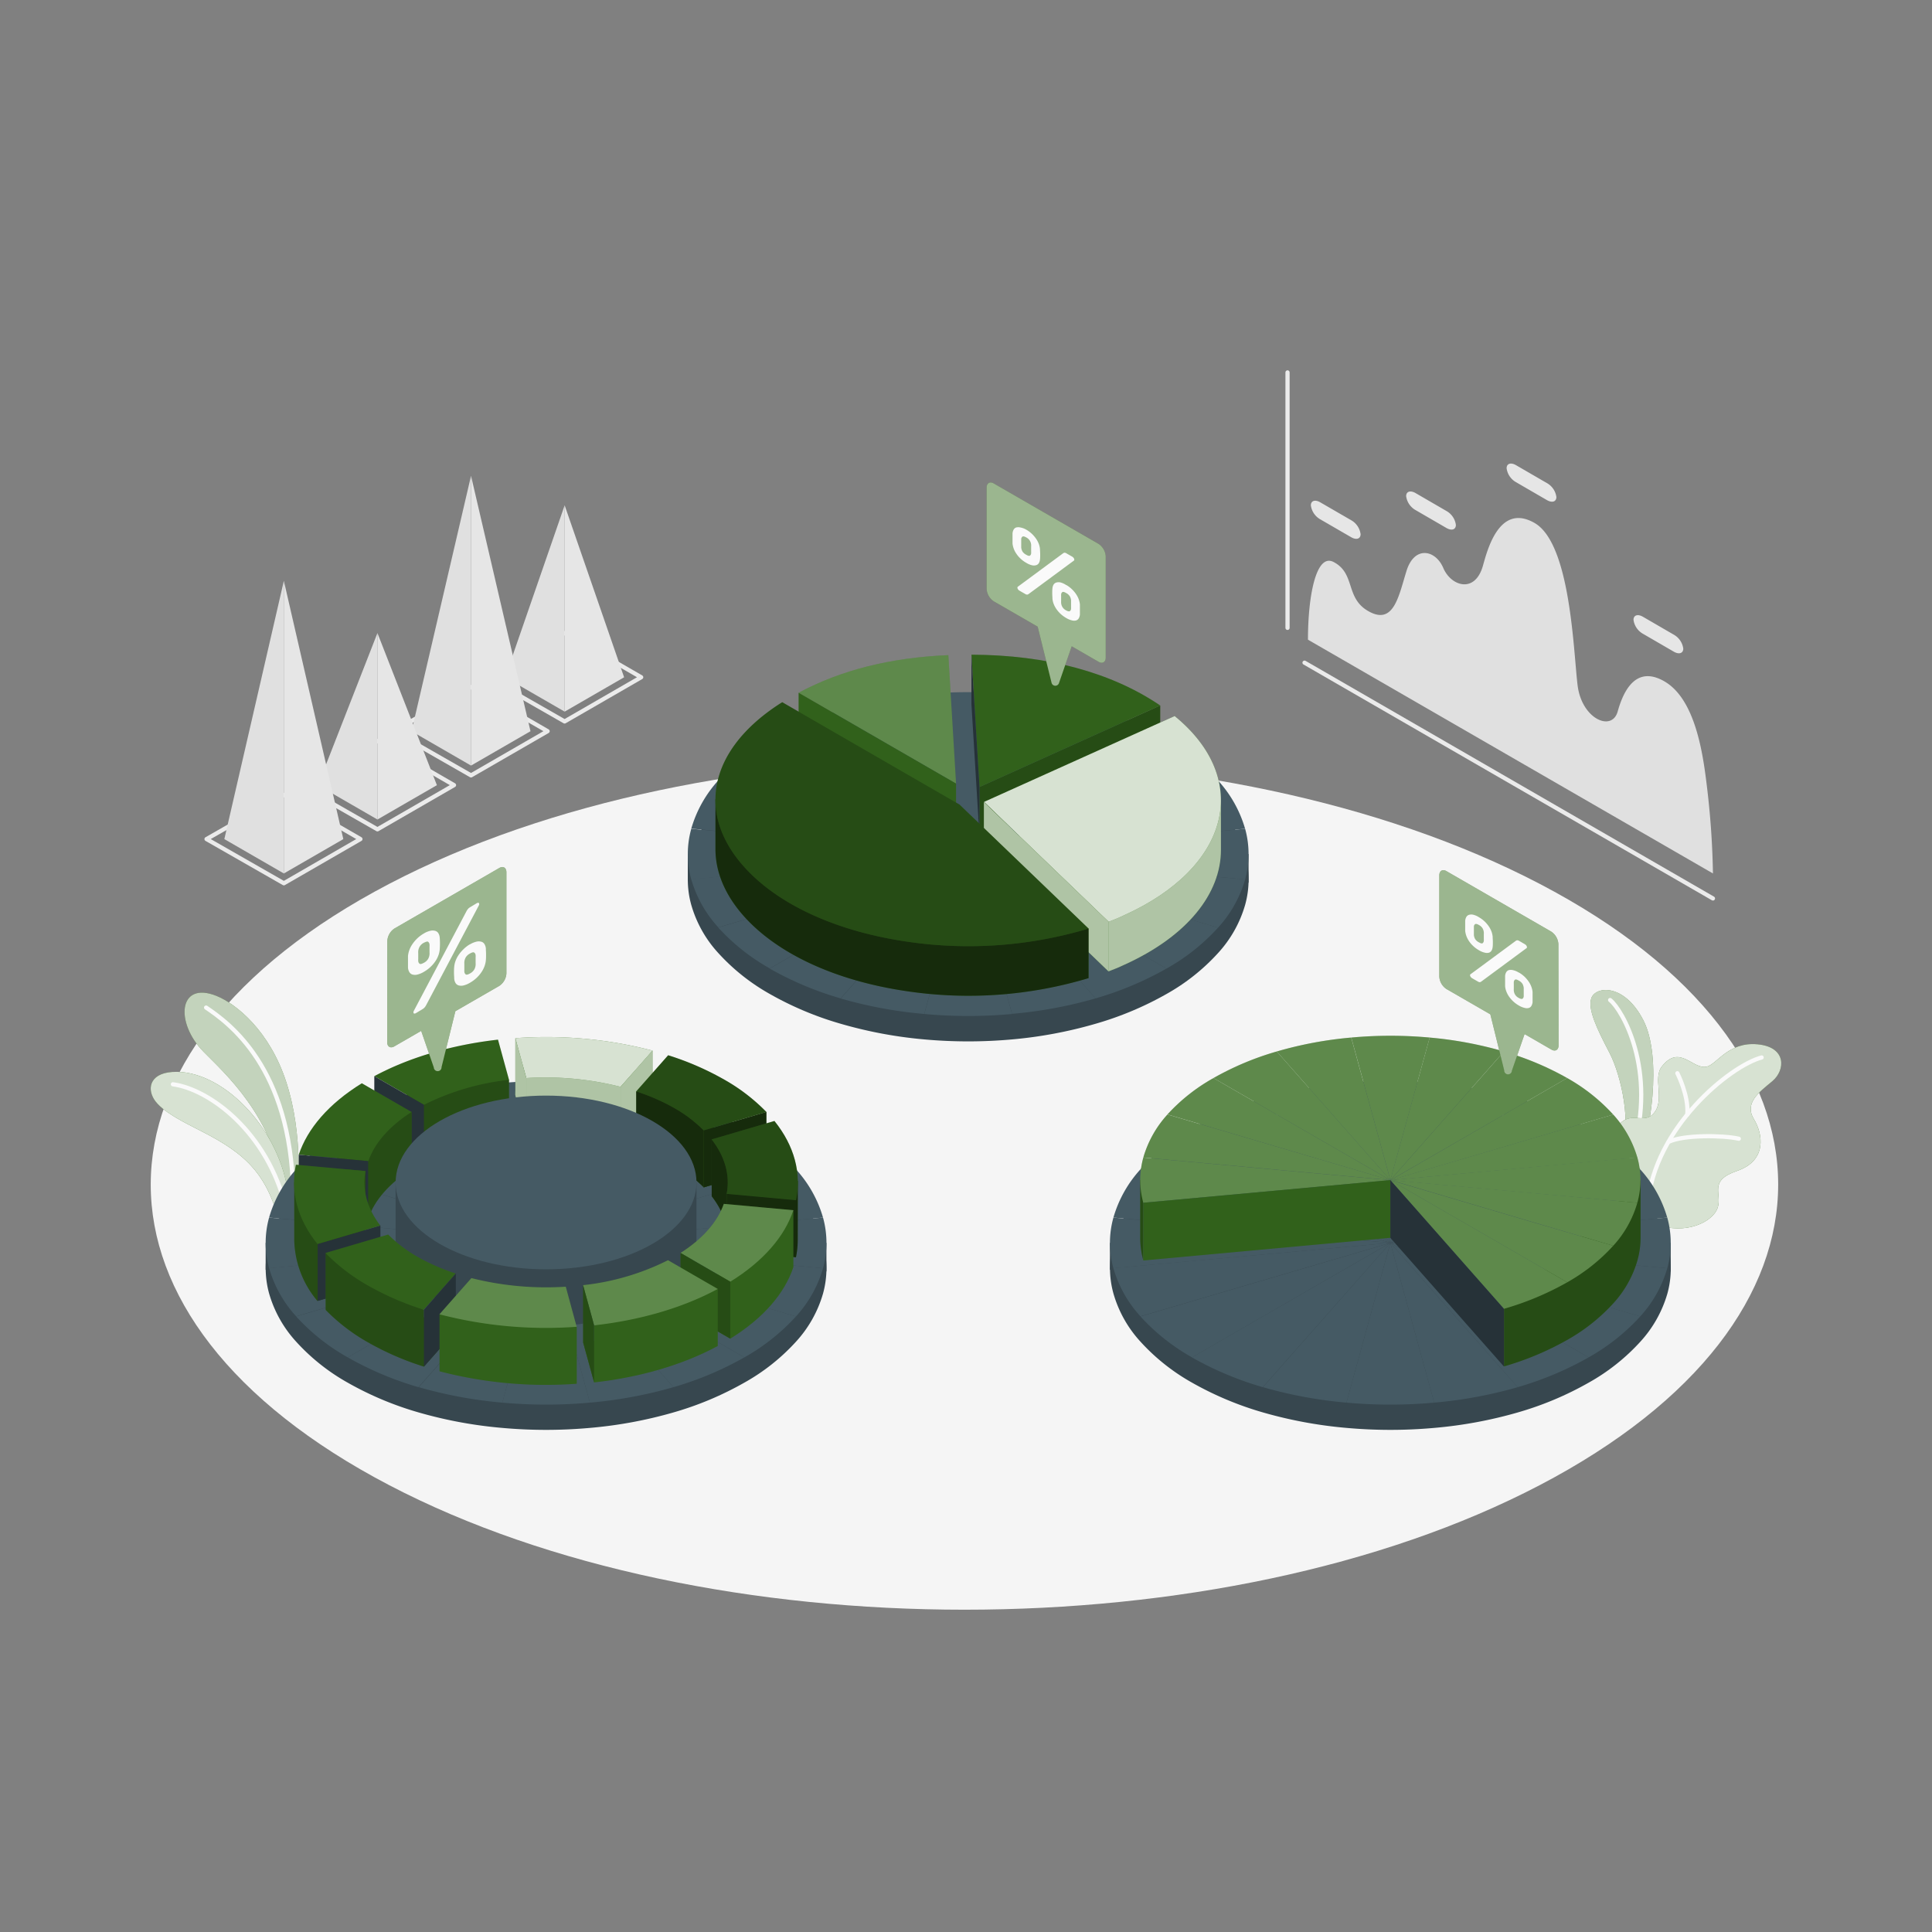<svg xmlns="http://www.w3.org/2000/svg" viewBox="0 0 500 500"><rect x="0" y="0" width="500" height="500" fill="#808080" stroke="none"/><g id="freepik--Floor--inject-170"><path d="M100.69,384.34c82.24,43,215.58,43,297.82,0s82.24-112.62,0-155.58-215.58-43-297.82,0S18.45,341.37,100.69,384.34Z" style="fill:#f5f5f5"></path></g><g id="freepik--grey-charts--inject-170"><polygon points="146.12 186.71 165.94 175.27 146.12 163.83 126.12 175.27 146.12 186.71" style="fill:none;stroke:#ebebeb;stroke-linecap:round;stroke-linejoin:round;stroke-width:1.084px"></polygon><polygon points="130.73 175.28 146.13 130.77 146.13 184.17 130.73 175.28" style="fill:#e0e0e0"></polygon><polygon points="146.13 184.17 161.52 175.28 146.13 130.77 146.13 184.17" style="fill:#e6e6e6"></polygon><polygon points="121.9 200.67 141.72 189.23 121.9 177.79 101.9 189.23 121.9 200.67" style="fill:none;stroke:#ebebeb;stroke-linecap:round;stroke-linejoin:round;stroke-width:1.084px"></polygon><polygon points="106.51 189.24 121.9 123.14 121.9 198.13 106.51 189.24" style="fill:#e0e0e0"></polygon><polygon points="121.9 198.13 137.29 189.24 121.9 123.14 121.9 198.13" style="fill:#e6e6e6"></polygon><polygon points="97.68 214.63 117.5 203.19 97.68 191.75 77.67 203.19 97.68 214.63" style="fill:none;stroke:#ebebeb;stroke-linecap:round;stroke-linejoin:round;stroke-width:1.084px"></polygon><polygon points="82.29 203.2 97.68 163.83 97.68 212.09 82.29 203.2" style="fill:#e0e0e0"></polygon><polygon points="97.68 212.09 113.07 203.2 97.68 163.83 97.68 212.09" style="fill:#e6e6e6"></polygon><polygon points="73.46 228.59 93.28 217.15 73.46 205.71 53.45 217.15 73.46 228.59" style="fill:none;stroke:#ebebeb;stroke-linecap:round;stroke-linejoin:round;stroke-width:1.084px"></polygon><polygon points="58.06 217.16 73.46 150.32 73.46 226.05 58.06 217.16" style="fill:#e0e0e0"></polygon><polygon points="73.46 226.05 88.85 217.16 73.46 150.32 73.46 226.05" style="fill:#e6e6e6"></polygon><line x1="337.61" y1="171.5" x2="443.31" y2="232.52" style="fill:none;stroke:#ebebeb;stroke-linecap:round;stroke-miterlimit:10;stroke-width:1.084px"></line><path d="M443.31,226.05a214.9,214.9,0,0,0-1.61-22.91c-1-8.26-3-22.2-10.95-26.8s-10.95,3.72-12.1,7.81c-1.5,5.31-9.29,1.95-10.37-6.8s-1.79-36.63-11.13-42-12.35,7.58-13.41,11.2c-2.09,7.11-8.22,5.15-10.22.44s-7.46-5.86-9.52.77-3.33,14.24-10,10.33c-5.86-3.43-3.17-9.68-8.88-12.65-4.52-2.34-6.62,8.82-6.62,20.11Z" style="fill:#e0e0e0"></path><path d="M435.63,167.86c0,1.22-1.1,1.57-2.44.8l-8-4.64a4.9,4.9,0,0,1-2.44-3.61c0-1.21,1.1-1.57,2.44-.79l8,4.64A4.88,4.88,0,0,1,435.63,167.86Z" style="fill:#e6e6e6"></path><path d="M402.79,128.63c0,1.22-1.09,1.57-2.44.8l-8-4.64a4.87,4.87,0,0,1-2.44-3.61c0-1.21,1.09-1.57,2.44-.79l8,4.64A4.86,4.86,0,0,1,402.79,128.63Z" style="fill:#e6e6e6"></path><path d="M376.78,135.85c0,1.22-1.09,1.57-2.43.8l-8-4.64a4.87,4.87,0,0,1-2.44-3.61c0-1.21,1.09-1.57,2.44-.79l8,4.64A4.87,4.87,0,0,1,376.78,135.85Z" style="fill:#e6e6e6"></path><path d="M352.12,138.24c0,1.22-1.09,1.57-2.44.79l-8-4.63a4.89,4.89,0,0,1-2.43-3.61c0-1.21,1.09-1.57,2.43-.79l8,4.63A4.89,4.89,0,0,1,352.12,138.24Z" style="fill:#e6e6e6"></path><line x1="333.21" y1="162.49" x2="333.21" y2="96.38" style="fill:none;stroke:#ebebeb;stroke-linecap:round;stroke-miterlimit:10;stroke-width:1.084px"></line></g><g id="freepik--Plants--inject-170"><path d="M77,308.72s1.64-14.68-2.91-28.66C69.81,266.84,61.21,259.83,56,257.73c-9.85-3.93-10.73,6.92-3.35,14.43,5.41,5.52,18.43,16.9,20.67,36.2Z" style="fill:#366C1E"></path><path d="M77,308.72s1.64-14.68-2.91-28.66C69.81,266.84,61.21,259.83,56,257.73c-9.85-3.93-10.73,6.92-3.35,14.43,5.41,5.52,18.43,16.9,20.67,36.2Z" style="fill:#fff;opacity:0.7"></path><path d="M53.34,260.76c5.95,4,21.94,15.55,22.52,47.85" style="fill:none;stroke:#fafafa;stroke-linecap:round;stroke-miterlimit:10;stroke-width:1.084px"></path><path d="M72.81,318.75c-3.06-14.8-9.31-20.17-20.48-25.89-4.78-2.44-10.38-5.16-12.4-8.27s-1-7.29,5.88-7.2c12.57.17,26.89,15.32,28.8,31.92Z" style="fill:#366C1E"></path><path d="M72.81,318.75c-3.06-14.8-9.31-20.17-20.48-25.89-4.78-2.44-10.38-5.16-12.4-8.27s-1-7.29,5.88-7.2c12.57.17,26.89,15.32,28.8,31.92Z" style="fill:#fff;opacity:0.8"></path><path d="M44.75,280.61c9.49,1.29,24.48,12.35,29.24,32" style="fill:none;stroke:#fafafa;stroke-linecap:round;stroke-miterlimit:10;stroke-width:1.084px"></path><path d="M423.4,301.79c3.85-7.4,6.84-28.16,1.89-37.76s-12.31-8.83-13.45-5.72c-1,2.87,1.47,8,4.67,14.11s5.9,19.2,2.87,25.3Z" style="fill:#366C1E"></path><path d="M423.4,301.79c3.85-7.4,6.84-28.16,1.89-37.76s-12.31-8.83-13.45-5.72c-1,2.87,1.47,8,4.67,14.11s5.9,19.2,2.87,25.3Z" style="fill:#fff;opacity:0.7"></path><path d="M416.7,258.81c3.15,2.53,12.17,18,5.86,39.23" style="fill:none;stroke:#fafafa;stroke-linecap:round;stroke-miterlimit:10;stroke-width:1.084px"></path><path d="M422.18,309.63c-2.32-4.64-7.4-12.32-3.94-17.59s7.08-.61,9.86-4.05-.4-9,2-12c4.64-5.9,8,.95,11.64.05,2.63-.65,5.56-6.48,13.13-5.77s7.19,6.71,3.82,9.53-7.37,5.63-4.77,9.86c2.3,3.75,3.49,10.68-4.38,13.37-7.52,2.57-3.8,5.83-5,9.51s-8.3,7.17-15.85,4.33Z" style="fill:#366C1E"></path><path d="M422.18,309.63c-2.32-4.64-7.4-12.32-3.94-17.59s7.08-.61,9.86-4.05-.4-9,2-12c4.64-5.9,8,.95,11.64.05,2.63-.65,5.56-6.48,13.13-5.77s7.19,6.71,3.82,9.53-7.37,5.63-4.77,9.86c2.3,3.75,3.49,10.68-4.38,13.37-7.52,2.57-3.8,5.83-5,9.51s-8.3,7.17-15.85,4.33Z" style="fill:#fff;opacity:0.8"></path><path d="M455.91,273.67c-8.2,2.2-27.84,18.16-29.5,38.19" style="fill:none;stroke:#fafafa;stroke-linecap:round;stroke-miterlimit:10;stroke-width:1.084px"></path><path d="M450,294.7c-4.05-.92-14.34-1.05-18.19.82" style="fill:none;stroke:#fafafa;stroke-linecap:round;stroke-miterlimit:10;stroke-width:1.084px"></path><path d="M434.1,277.75s3,5.81,2.57,10.7" style="fill:none;stroke:#fafafa;stroke-linecap:round;stroke-miterlimit:10;stroke-width:1.084px"></path></g><g id="freepik--Charts--inject-170"><path d="M322.24,221a31.32,31.32,0,0,0-7-12.47A53,53,0,0,0,301.88,198a84.7,84.7,0,0,0-18.36-7.71,112.39,112.39,0,0,0-21.6-4,124.83,124.83,0,0,0-22.71,0,112.28,112.28,0,0,0-21.59,4A84.58,84.58,0,0,0,199.25,198a53.14,53.14,0,0,0-13.35,10.6,31.42,31.42,0,0,0-7,12.47,24.46,24.46,0,0,0,0,13.12,31.06,31.06,0,0,0,7,12.46,53.18,53.18,0,0,0,13.36,10.61,84.31,84.31,0,0,0,18.35,7.7A113.12,113.12,0,0,0,239.21,269a126.66,126.66,0,0,0,22.71,0,113.12,113.12,0,0,0,21.61-4.05,84.31,84.31,0,0,0,18.35-7.7h0a53,53,0,0,0,13.36-10.61,31.21,31.21,0,0,0,7-12.46A24.65,24.65,0,0,0,322.24,221Z" style="fill:#37474f"></path><polygon points="178 221.02 323.13 221.02 323.13 228.42 178 228.01 178 221.02" style="fill:#37474f"></polygon><path d="M239.21,179.66,250.55,221,217.62,183.7A112.28,112.28,0,0,1,239.21,179.66Z" style="fill:#455a64"></path><path d="M261.92,179.66,250.58,221h0l-11.34-41.36A124.83,124.83,0,0,1,261.92,179.66Z" style="fill:#455a64"></path><path d="M283.52,183.7,250.58,221l11.34-41.36A112.39,112.39,0,0,1,283.52,183.7Z" style="fill:#455a64"></path><path d="M315.23,202a31.43,31.43,0,0,1,7,12.48L250.59,221h0Z" style="fill:#455a64"></path><path d="M322.24,214.49a24.62,24.62,0,0,1,0,13.11L250.59,221Z" style="fill:#455a64"></path><path d="M322.24,227.6a31.31,31.31,0,0,1-7,12.47l-64.65-19Z" style="fill:#455a64"></path><path d="M315.24,240.07a53,53,0,0,1-13.36,10.6L250.57,221h0Z" style="fill:#455a64"></path><path d="M250.58,221.05l32.95,37.33a112.35,112.35,0,0,1-21.61,4l-11.35-41.36Z" style="fill:#455a64"></path><path d="M250.57,221.06l11.35,41.36a124.83,124.83,0,0,1-22.71,0Z" style="fill:#455a64"></path><path d="M250.55,221.05h0l-11.36,41.36a112.35,112.35,0,0,1-21.61-4Z" style="fill:#455a64"></path><path d="M250.55,221.05l-33,37.33a84.83,84.83,0,0,1-18.35-7.71Z" style="fill:#455a64"></path><path d="M250.54,221l-64.65,19a31.16,31.16,0,0,1-7-12.47Z" style="fill:#455a64"></path><path d="M250.54,221,178.9,227.6a24.42,24.42,0,0,1,0-13.11Z" style="fill:#455a64"></path><path d="M250.54,221h0l-71.64-6.55a31.52,31.52,0,0,1,7-12.48Z" style="fill:#455a64"></path><path d="M199.25,191.42,250.54,221,185.9,202A53.12,53.12,0,0,1,199.25,191.42Z" style="fill:#455a64"></path><path d="M301.88,191.42,250.58,221h0l32.94-37.32A84.23,84.23,0,0,1,301.88,191.42Z" style="fill:#455a64"></path><path d="M301.88,191.42A52.94,52.94,0,0,1,315.23,202l-64.64,19Z" style="fill:#455a64"></path><path d="M250.55,221h0l-51.32,29.63a53.16,53.16,0,0,1-13.36-10.6l64.65-19Z" style="fill:#455a64"></path><path d="M217.62,183.7,250.55,221h0l-51.3-29.62A84.11,84.11,0,0,1,217.62,183.7Z" style="fill:#455a64"></path><path d="M250.58,221.05l51.3,29.62a84.83,84.83,0,0,1-18.35,7.71Z" style="fill:#455a64"></path><path d="M206.68,179.28l40.75,23.52-2-33.25C230.44,170.19,217.71,173.39,206.68,179.28Z" style="fill:#366C1E"></path><path d="M206.68,179.28l40.75,23.52-2-33.25C230.44,170.19,217.71,173.39,206.68,179.28Z" style="fill:#fff;opacity:0.2"></path><polygon points="247.43 202.8 247.43 215.64 206.68 192.11 206.68 179.28 247.43 202.8" style="fill:#366C1E"></polygon><polygon points="247.43 202.8 247.43 215.64 206.68 192.11 206.68 179.28 247.43 202.8" style="opacity:0.1"></polygon><polygon points="300.26 182.58 253.49 203.68 253.49 216.51 300.26 195.41 300.26 182.58" style="fill:#366C1E"></polygon><polygon points="300.26 182.58 253.49 203.68 253.49 216.51 300.26 195.41 300.26 182.58" style="opacity:0.3"></polygon><path d="M300.26,182.58c-12.59-8.57-29.38-13.09-48.84-13.15l1.25,20.79.82,13.46Z" style="fill:#366C1E"></path><path d="M300.26,182.58c-12.59-8.57-29.38-13.09-48.84-13.15l1.25,20.79.82,13.46Z" style="opacity:0.1"></path><polygon points="251.41 169.43 251.41 182.26 253.49 216.51 253.49 203.68 251.41 169.43" style="fill:#263238"></polygon><path d="M263,228.39l23.91,23c1.34-.51,2.58-1,4-1.68,16.47-7.42,25.08-18.54,25.07-29.76v-12.7c-1.81-4.83-6.79-4.82-12-9.07l-48.83,22-.49.22Z" style="fill:#366C1E"></path><path d="M263,228.39l23.91,23c1.34-.51,2.58-1,4-1.68,16.47-7.42,25.08-18.54,25.07-29.76v-12.7c-1.81-4.83-6.79-4.82-12-9.07l-48.83,22-.49.22Z" style="fill:#fff;opacity:0.6"></path><path d="M263,215.56l23.91,23c1.34-.51,2.58-1,4-1.69C318.48,224.42,324,201.62,304,185.31l-48.83,22-.49.22Z" style="fill:#366C1E"></path><path d="M263,215.56l23.91,23c1.34-.51,2.58-1,4-1.69C318.48,224.42,324,201.62,304,185.31l-48.83,22-.49.22Z" style="fill:#fff;opacity:0.8"></path><polygon points="286.87 251.37 286.87 238.53 254.63 207.56 254.63 220.39 286.87 251.37" style="fill:#366C1E"></polygon><polygon points="286.87 251.37 286.87 238.53 254.63 207.56 254.63 220.39 286.87 251.37" style="fill:#fff;opacity:0.6"></polygon><path d="M202.44,194.56c-6.87,4.33-14.5,7.06-17.28,12.32v12.84c0,6.69,3.11,13.47,9.56,19.67,9,8.63,23.25,14.73,40.18,17.16a107.91,107.91,0,0,0,46.82-3.41V240.31l-21.05-7.4L248.31,221Z" style="fill:#366C1E"></path><path d="M202.44,194.56c-6.87,4.33-14.5,7.06-17.28,12.32v12.84c0,6.69,3.11,13.47,9.56,19.67,9,8.63,23.25,14.73,40.18,17.16a107.91,107.91,0,0,0,46.82-3.41V240.31l-21.05-7.4L248.31,221Z" style="opacity:0.6"></path><path d="M202.44,181.73c-19.74,12.42-22.92,30.22-7.72,44.82,9,8.64,23.25,14.73,40.18,17.17a108.07,108.07,0,0,0,46.82-3.41l-21.05-20.23-12.36-11.87Z" style="fill:#366C1E"></path><path d="M202.44,181.73c-19.74,12.42-22.92,30.22-7.72,44.82,9,8.64,23.25,14.73,40.18,17.17a108.07,108.07,0,0,0,46.82-3.41l-21.05-20.23-12.36-11.87Z" style="opacity:0.3"></path><path d="M431.49,321.65a31.32,31.32,0,0,0-7-12.47,53,53,0,0,0-13.35-10.6,84.7,84.7,0,0,0-18.36-7.71,112.39,112.39,0,0,0-21.6-4,124.83,124.83,0,0,0-22.71,0,112.43,112.43,0,0,0-21.59,4,84.7,84.7,0,0,0-18.36,7.71,53,53,0,0,0-13.36,10.6,31.42,31.42,0,0,0-7,12.47,24.46,24.46,0,0,0,0,13.12,31.06,31.06,0,0,0,7,12.46,53.18,53.18,0,0,0,13.36,10.61,84.73,84.73,0,0,0,18.35,7.7,113.27,113.27,0,0,0,21.61,4,126.66,126.66,0,0,0,22.71,0,113.12,113.12,0,0,0,21.61-4,83.85,83.85,0,0,0,18.35-7.71h0a53,53,0,0,0,13.37-10.6,31.3,31.3,0,0,0,7-12.46A24.55,24.55,0,0,0,431.49,321.65Z" style="fill:#37474f"></path><polygon points="287.25 321.64 432.38 321.64 432.38 329.04 287.25 328.63 287.25 321.64" style="fill:#37474f"></polygon><path d="M348.46,280.28l11.35,41.36-32.94-37.32A112.43,112.43,0,0,1,348.46,280.28Z" style="fill:#455a64"></path><path d="M371.17,280.28l-11.34,41.36h0l-11.35-41.36A124.83,124.83,0,0,1,371.17,280.28Z" style="fill:#455a64"></path><path d="M392.77,284.32l-32.94,37.32,11.34-41.36A112.39,112.39,0,0,1,392.77,284.32Z" style="fill:#455a64"></path><path d="M424.48,302.63a31.36,31.36,0,0,1,7,12.48l-71.64,6.55h0Z" style="fill:#455a64"></path><path d="M431.49,315.11a24.52,24.52,0,0,1,0,13.11l-71.64-6.56Z" style="fill:#455a64"></path><path d="M431.49,328.22a31.4,31.4,0,0,1-7,12.47l-64.65-19Z" style="fill:#455a64"></path><path d="M424.5,340.69a53.44,53.44,0,0,1-13.37,10.6l-51.31-29.63h0Z" style="fill:#455a64"></path><path d="M359.83,321.67,392.78,359a113.11,113.11,0,0,1-21.61,4l-11.35-41.36Z" style="fill:#455a64"></path><path d="M359.82,321.68,371.17,363a125.74,125.74,0,0,1-22.71,0Z" style="fill:#455a64"></path><path d="M359.81,321.67h0L348.46,363a113.26,113.26,0,0,1-21.61-4Z" style="fill:#455a64"></path><path d="M359.81,321.67l-33,37.33a85.25,85.25,0,0,1-18.35-7.71Z" style="fill:#455a64"></path><path d="M359.79,321.66l-64.65,19a31.16,31.16,0,0,1-7-12.47Z" style="fill:#455a64"></path><path d="M359.79,321.66l-71.64,6.56a24.42,24.42,0,0,1,0-13.11Z" style="fill:#455a64"></path><path d="M359.79,321.65h0l-71.64-6.55a31.45,31.45,0,0,1,7-12.48Z" style="fill:#455a64"></path><path d="M308.51,292l51.28,29.61-64.64-19A53,53,0,0,1,308.51,292Z" style="fill:#455a64"></path><path d="M411.13,292l-51.3,29.61h0l32.94-37.32A84.23,84.23,0,0,1,411.13,292Z" style="fill:#455a64"></path><path d="M411.13,292a52.94,52.94,0,0,1,13.35,10.59l-64.63,19Z" style="fill:#455a64"></path><path d="M359.81,321.65h0L308.5,351.29a53.38,53.38,0,0,1-13.36-10.6l64.65-19Z" style="fill:#455a64"></path><path d="M326.87,284.32l32.94,37.32h0L308.51,292A84.23,84.23,0,0,1,326.87,284.32Z" style="fill:#455a64"></path><path d="M359.83,321.67l51.3,29.62A84.83,84.83,0,0,1,392.78,359Z" style="fill:#455a64"></path><path d="M295.89,305.41v20.78a22,22,0,0,1-.8-5.83V305.41Z" style="fill:#366C1E"></path><path d="M295.89,305.41v20.78a22,22,0,0,1-.8-5.83V305.41Z" style="opacity:0.3"></path><path d="M359.79,305.43l-63.9,5.84a21.88,21.88,0,0,1,0-11.69Z" style="fill:#366C1E"></path><path d="M359.79,305.41h0l-63.9-5.85a28.07,28.07,0,0,1,6.25-11.13Z" style="fill:#366C1E"></path><path d="M314.05,279l45.74,26.41-57.65-17A47.41,47.41,0,0,1,314.05,279Z" style="fill:#366C1E"></path><path d="M330.43,272.12l29.38,33.28h0L314.05,279A75.23,75.23,0,0,1,330.43,272.12Z" style="fill:#366C1E"></path><path d="M349.69,268.52l10.12,36.88-29.38-33.28A99.82,99.82,0,0,1,349.69,268.52Z" style="fill:#366C1E"></path><path d="M370,268.52,359.83,305.4h0l-10.12-36.88A110.57,110.57,0,0,1,370,268.52Z" style="fill:#366C1E"></path><path d="M389.21,272.12,359.83,305.4,370,268.52A99.82,99.82,0,0,1,389.21,272.12Z" style="fill:#366C1E"></path><g style="opacity:0.2"><path d="M359.79,305.43l-63.9,5.84a21.88,21.88,0,0,1,0-11.69Z" style="fill:#fff"></path><path d="M359.79,305.41h0l-63.9-5.85a28.07,28.07,0,0,1,6.25-11.13Z" style="fill:#fff"></path><path d="M314.05,279l45.74,26.41-57.65-17A47.41,47.41,0,0,1,314.05,279Z" style="fill:#fff"></path><path d="M330.43,272.12l29.38,33.28h0L314.05,279A75.23,75.23,0,0,1,330.43,272.12Z" style="fill:#fff"></path><path d="M349.69,268.52l10.12,36.88-29.38-33.28A99.82,99.82,0,0,1,349.69,268.52Z" style="fill:#fff"></path><path d="M370,268.52,359.83,305.4h0l-10.12-36.88A110.57,110.57,0,0,1,370,268.52Z" style="fill:#fff"></path><path d="M389.21,272.12,359.83,305.4,370,268.52A99.82,99.82,0,0,1,389.21,272.12Z" style="fill:#fff"></path></g><path d="M414,315.39l-9.59,9-7.29,6.89-6.95,6.54-.93.87v14.93a75.42,75.42,0,0,0,16.38-6.87,47.69,47.69,0,0,0,11.92-9.47,27.77,27.77,0,0,0,6.23-11.11,22,22,0,0,0,.81-5.83V305.42Z" style="fill:#366C1E"></path><path d="M414,315.39l-9.59,9-7.29,6.89-6.95,6.54-.93.87v14.93a75.42,75.42,0,0,0,16.38-6.87,47.69,47.69,0,0,0,11.92-9.47,27.77,27.77,0,0,0,6.23-11.11,22,22,0,0,0,.81-5.83V305.42Z" style="opacity:0.3"></path><path d="M417.5,288.45a28.2,28.2,0,0,1,6.25,11.13l-63.91,5.85h0Z" style="fill:#366C1E"></path><path d="M424.55,305.44a22.11,22.11,0,0,1-.81,5.84l-19.36-1.78-44.54-4.08,54.13-5,9.77-.89A22.16,22.16,0,0,1,424.55,305.44Z" style="fill:#366C1E"></path><path d="M423.74,311.28a27.84,27.84,0,0,1-6.23,11.11l-20.42-6-37.25-11,44.54,4.08Z" style="fill:#366C1E"></path><path d="M417.51,322.39a47.69,47.69,0,0,1-11.92,9.47l-15.45-8.94-30.29-17.48v0l37.25,11Z" style="fill:#366C1E"></path><path d="M405.59,279l-45.76,26.42h0l29.38-33.28A75.65,75.65,0,0,1,405.59,279Z" style="fill:#366C1E"></path><path d="M405.59,279a47.59,47.59,0,0,1,11.91,9.45l-57.66,17Z" style="fill:#366C1E"></path><path d="M405.59,331.86a75.4,75.4,0,0,1-16.38,6.86l-29.36-33.28,30.29,17.48Z" style="fill:#366C1E"></path><g style="opacity:0.2"><path d="M417.5,288.45a28.2,28.2,0,0,1,6.25,11.13l-63.91,5.85h0Z" style="fill:#fff"></path><path d="M424.55,305.44a22.11,22.11,0,0,1-.81,5.84l-19.36-1.78-44.54-4.08,54.13-5,9.77-.89A22.16,22.16,0,0,1,424.55,305.44Z" style="fill:#fff"></path><path d="M423.74,311.28a27.84,27.84,0,0,1-6.23,11.11l-20.42-6-37.25-11,44.54,4.08Z" style="fill:#fff"></path><path d="M417.51,322.39a47.69,47.69,0,0,1-11.92,9.47l-15.45-8.94-30.29-17.48v0l37.25,11Z" style="fill:#fff"></path><path d="M405.59,279l-45.76,26.42h0l29.38-33.28A75.65,75.65,0,0,1,405.59,279Z" style="fill:#fff"></path><path d="M405.59,279a47.59,47.59,0,0,1,11.91,9.45l-57.66,17Z" style="fill:#fff"></path><path d="M405.59,331.86a75.4,75.4,0,0,1-16.38,6.86l-29.36-33.28,30.29,17.48Z" style="fill:#fff"></path></g><polygon points="389.22 338.73 389.22 353.66 359.81 320.34 359.81 305.4 389.22 338.73" style="fill:#263238"></polygon><polygon points="359.81 320.34 295.89 326.21 295.89 311.27 359.81 305.4 359.81 320.34" style="fill:#366C1E"></polygon><polygon points="359.81 320.34 295.89 326.21 295.89 311.27 359.81 305.4 359.81 320.34" style="opacity:0.1"></polygon><path d="M213,321.65a31.32,31.32,0,0,0-7-12.47,53.14,53.14,0,0,0-13.35-10.6,84.58,84.58,0,0,0-18.37-7.71,112.28,112.28,0,0,0-21.59-4,124.83,124.83,0,0,0-22.71,0,112.53,112.53,0,0,0-21.6,4A84.7,84.7,0,0,0,90,298.58a53,53,0,0,0-13.35,10.6,31.32,31.32,0,0,0-7,12.47,24.65,24.65,0,0,0,0,13.12,31.21,31.21,0,0,0,7,12.46A53,53,0,0,0,90,357.84a84.31,84.31,0,0,0,18.35,7.7,113.12,113.12,0,0,0,21.61,4,126.66,126.66,0,0,0,22.71,0,113.12,113.12,0,0,0,21.61-4,83.85,83.85,0,0,0,18.35-7.71h0A52.93,52.93,0,0,0,206,347.23a31.21,31.21,0,0,0,7-12.46A24.65,24.65,0,0,0,213,321.65Z" style="fill:#37474f"></path><polygon points="68.75 321.64 213.88 321.64 213.88 329.04 68.75 328.63 68.75 321.64" style="fill:#37474f"></polygon><path d="M130,280.28l11.34,41.36-32.94-37.32A112.53,112.53,0,0,1,130,280.28Z" style="fill:#455a64"></path><path d="M152.67,280.28l-11.34,41.36h0L130,280.28A124.83,124.83,0,0,1,152.67,280.28Z" style="fill:#455a64"></path><path d="M174.26,284.32l-32.93,37.32,11.34-41.36A112.28,112.28,0,0,1,174.26,284.32Z" style="fill:#455a64"></path><path d="M206,302.63a31.36,31.36,0,0,1,7,12.48l-71.65,6.55h0Z" style="fill:#455a64"></path><path d="M213,315.11a24.62,24.62,0,0,1,0,13.11l-71.65-6.56Z" style="fill:#455a64"></path><path d="M213,328.22a31.31,31.31,0,0,1-7,12.47l-64.65-19Z" style="fill:#455a64"></path><path d="M206,340.69a53.38,53.38,0,0,1-13.36,10.6l-51.32-29.63h0Z" style="fill:#455a64"></path><path d="M141.33,321.67,174.28,359a113.11,113.11,0,0,1-21.61,4l-11.36-41.36Z" style="fill:#455a64"></path><path d="M141.31,321.68,152.67,363A125.74,125.74,0,0,1,130,363Z" style="fill:#455a64"></path><path d="M141.3,321.67h0L130,363a113.11,113.11,0,0,1-21.61-4Z" style="fill:#455a64"></path><path d="M141.3,321.67l-33,37.33A84.83,84.83,0,0,1,90,351.29Z" style="fill:#455a64"></path><path d="M141.29,321.66l-64.65,19a31.31,31.31,0,0,1-7-12.47Z" style="fill:#455a64"></path><path d="M141.29,321.66l-71.65,6.56a24.62,24.62,0,0,1,0-13.11Z" style="fill:#455a64"></path><path d="M141.29,321.65h0l-71.65-6.55a31.36,31.36,0,0,1,7-12.48Z" style="fill:#455a64"></path><path d="M90,292l51.29,29.61-64.64-19A52.94,52.94,0,0,1,90,292Z" style="fill:#455a64"></path><path d="M192.63,292l-51.3,29.61h0l32.93-37.32A84.11,84.11,0,0,1,192.63,292Z" style="fill:#455a64"></path><path d="M192.63,292A53.12,53.12,0,0,1,206,302.63l-64.64,19Z" style="fill:#455a64"></path><path d="M141.3,321.65h0L90,351.29a53.2,53.2,0,0,1-13.36-10.6l64.65-19Z" style="fill:#455a64"></path><path d="M108.36,284.32l32.94,37.32h0L90,292A84.23,84.23,0,0,1,108.36,284.32Z" style="fill:#455a64"></path><path d="M141.33,321.67l51.3,29.62A84.83,84.83,0,0,1,174.28,359Z" style="fill:#455a64"></path><path d="M160.61,296l8.27-9.38c0-11-13.44-11.27-19.38-11.8s-16.13-3.94-16.13,8.58l2.84,10.36A79,79,0,0,1,160.61,296Z" style="fill:#366C1E"></path><path d="M160.61,296l8.27-9.38c0-11-13.44-11.27-19.38-11.8s-16.13-3.94-16.13,8.58l2.84,10.36A79,79,0,0,1,160.61,296Z" style="fill:#fff;opacity:0.6"></path><path d="M160.61,281.27l8.27-9.37a109.08,109.08,0,0,0-35.51-3.22L136.21,279A79,79,0,0,1,160.61,281.27Z" style="fill:#366C1E"></path><path d="M160.61,281.27l8.27-9.37a109.08,109.08,0,0,0-35.51-3.22L136.21,279A79,79,0,0,1,160.61,281.27Z" style="fill:#fff;opacity:0.8"></path><polygon points="136.21 279.04 136.21 293.78 133.37 283.42 133.37 268.68 136.21 279.04" style="fill:#366C1E"></polygon><polygon points="168.88 271.9 160.61 281.27 160.61 296.02 168.88 286.64 168.88 271.9" style="fill:#366C1E"></polygon><g style="opacity:0.6"><polygon points="136.21 279.04 136.21 293.78 133.37 283.42 133.37 268.68 136.21 279.04" style="fill:#fff"></polygon><polygon points="168.88 271.9 160.61 281.27 160.61 296.02 168.88 286.64 168.88 271.9" style="fill:#fff"></polygon></g><path d="M164.65,282.46V297.2a54.21,54.21,0,0,1,9.94,4.35,35.2,35.2,0,0,1,7.53,5.74l16.22-4.77a49.06,49.06,0,0,0-10.91-8.38C183,291.6,178.26,281.3,164.65,282.46Z" style="fill:#366C1E"></path><path d="M164.65,282.46V297.2a54.21,54.21,0,0,1,9.94,4.35,35.2,35.2,0,0,1,7.53,5.74l16.22-4.77a49.06,49.06,0,0,0-10.91-8.38C183,291.6,178.26,281.3,164.65,282.46Z" style="opacity:0.6"></path><path d="M172.92,273.1l-8.27,9.36a52.88,52.88,0,0,1,9.94,4.35,35.2,35.2,0,0,1,7.53,5.74l16.22-4.77a48.47,48.47,0,0,0-10.91-8.38A73.94,73.94,0,0,0,172.92,273.1Z" style="fill:#366C1E"></path><path d="M172.92,273.1l-8.27,9.36a52.88,52.88,0,0,1,9.94,4.35,35.2,35.2,0,0,1,7.53,5.74l16.22-4.77a48.47,48.47,0,0,0-10.91-8.38A73.94,73.94,0,0,0,172.92,273.1Z" style="opacity:0.3"></path><polygon points="182.12 292.55 198.34 287.77 198.34 302.52 182.12 307.29 182.12 292.55" style="fill:#366C1E"></polygon><polygon points="182.12 292.55 198.34 287.77 198.34 302.52 182.12 307.29 182.12 292.55" style="opacity:0.6"></polygon><path d="M206.48,305.63H201c-.2-.26-.37-.52-.57-.78l-16.24-10v14.75c3.46,4.45,4.77,9.31,3.87,14.08L206,325.35a22.28,22.28,0,0,0,.45-4.52h0Z" style="fill:#366C1E"></path><path d="M206.48,305.63H201c-.2-.26-.37-.52-.57-.78l-16.24-10v14.75c3.46,4.45,4.77,9.31,3.87,14.08L206,325.35a22.28,22.28,0,0,0,.45-4.52h0Z" style="opacity:0.6"></path><path d="M188.05,309,206,310.61c1.46-6.93-.39-14.06-5.58-20.5l-16.24,4.77C187.64,299.33,189,304.2,188.05,309Z" style="fill:#366C1E"></path><path d="M188.05,309,206,310.61c1.46-6.93-.39-14.06-5.58-20.5l-16.24,4.77C187.64,299.33,189,304.2,188.05,309Z" style="opacity:0.3"></path><polygon points="206 310.61 206 325.36 188.05 323.71 188.05 308.97 206 310.61" style="fill:#366C1E"></polygon><polygon points="206 310.61 206 325.36 188.05 323.71 188.05 308.97 206 310.61" style="opacity:0.6"></polygon><path d="M131.73,294.2V279.45c-10-4.61-28.62.07-34.86,13.8l12.84,7.42A64.82,64.82,0,0,1,131.73,294.2Z" style="fill:#366C1E"></path><path d="M131.73,294.2V279.45c-10-4.61-28.62.07-34.86,13.8l12.84,7.42A64.82,64.82,0,0,1,131.73,294.2Z" style="opacity:0.3"></path><path d="M131.73,279.45l-2.85-10.39c-12.09,1.36-23.16,4.69-32,9.45l12.84,7.41A64.82,64.82,0,0,1,131.73,279.45Z" style="fill:#366C1E"></path><path d="M131.73,279.45l-2.85-10.39c-12.09,1.36-23.16,4.69-32,9.45l12.84,7.41A64.82,64.82,0,0,1,131.73,279.45Z" style="opacity:0.1"></path><polygon points="109.71 285.92 109.71 300.67 96.87 293.25 96.87 278.51 109.71 285.92" style="fill:#263238"></polygon><path d="M96.28,287.78l-2.64,7.31c-8.63,5.34-14.08,11.77-16.32,18.5l18,1.64c1.65-4.61,5.41-9,11.23-12.7V287.78Z" style="fill:#366C1E"></path><path d="M96.28,287.78l-2.64,7.31c-8.63,5.34-14.08,11.77-16.32,18.5l18,1.64c1.65-4.61,5.41-9,11.23-12.7V287.78Z" style="opacity:0.3"></path><path d="M106.51,287.78l-12.87-7.43c-8.63,5.33-14.08,11.77-16.32,18.49l18,1.65C96.93,295.88,100.69,291.48,106.51,287.78Z" style="fill:#366C1E"></path><path d="M106.51,287.78l-12.87-7.43c-8.63,5.33-14.08,11.77-16.32,18.49l18,1.65C96.93,295.88,100.69,291.48,106.51,287.78Z" style="opacity:0.1"></path><polygon points="77.32 298.84 77.32 313.59 95.28 315.23 95.28 300.49 77.32 298.84" style="fill:#263238"></polygon><path d="M94.57,317.82V303.07l-5.34-.48L76.15,306v14.73h0a25.16,25.16,0,0,0,6,15.95l16.24-4.77C95,327.46,93.68,322.59,94.57,317.82Z" style="fill:#366C1E"></path><path d="M94.57,317.82V303.07l-5.34-.48L76.15,306v14.73h0a25.16,25.16,0,0,0,6,15.95l16.24-4.77C95,327.46,93.68,322.59,94.57,317.82Z" style="opacity:0.3"></path><polygon points="82.21 321.94 98.45 317.16 98.45 331.91 82.21 336.68 82.21 321.94" style="fill:#263238"></polygon><path d="M94.58,303.07l-18-1.64c-1.46,6.94.39,14.06,5.58,20.51l16.24-4.78C95,312.71,93.68,307.84,94.58,303.07Z" style="fill:#366C1E"></path><path d="M94.58,303.07l-18-1.64c-1.46,6.94.39,14.06,5.58,20.51l16.24-4.78C95,312.71,93.68,307.84,94.58,303.07Z" style="opacity:0.1"></path><path d="M113.79,336.66c-7.61-4.39-11.41-10.14-11.41-15.89V306h77.87v14.74c0,5.76-3.8,11.51-11.41,15.9C153.64,345.44,129,345.44,113.79,336.66Z" style="fill:#37474f"></path><ellipse cx="141.32" cy="306.02" rx="38.93" ry="22.48" style="fill:#455a64"></ellipse><path d="M109.71,340.88V339L84.28,324.27V339a48.84,48.84,0,0,0,10.92,8.38,73.94,73.94,0,0,0,14.51,6.3l8.26-9.36A56,56,0,0,1,109.71,340.88Z" style="fill:#366C1E"></path><path d="M109.71,340.88V339L84.28,324.27V339a48.84,48.84,0,0,0,10.92,8.38,73.94,73.94,0,0,0,14.51,6.3l8.26-9.36A56,56,0,0,1,109.71,340.88Z" style="opacity:0.3"></path><path d="M108,325.23a35.17,35.17,0,0,1-7.54-5.73l-16.22,4.77a49.13,49.13,0,0,0,10.92,8.38,74.54,74.54,0,0,0,14.51,6.3l8.26-9.37A52.78,52.78,0,0,1,108,325.23Z" style="fill:#366C1E"></path><path d="M108,325.23a35.17,35.17,0,0,1-7.54-5.73l-16.22,4.77a49.13,49.13,0,0,0,10.92,8.38,74.54,74.54,0,0,0,14.51,6.3l8.26-9.37A52.78,52.78,0,0,1,108,325.23Z" style="opacity:0.1"></path><polygon points="109.71 353.69 109.71 338.95 117.97 329.58 117.97 344.33 109.71 353.69" style="fill:#263238"></polygon><path d="M113.75,340.14v14.75a109.08,109.08,0,0,0,35.51,3.22V343.37Z" style="fill:#366C1E"></path><path d="M113.75,340.14v14.75a109.08,109.08,0,0,0,35.51,3.22V343.37Z" style="opacity:0.1"></path><path d="M122,330.77l-8.27,9.37a109.35,109.35,0,0,0,35.51,3.23L146.42,333A79,79,0,0,1,122,330.77Z" style="fill:#366C1E"></path><path d="M122,330.77l-8.27,9.37a109.35,109.35,0,0,0,35.51,3.23L146.42,333A79,79,0,0,1,122,330.77Z" style="fill:#fff;opacity:0.2"></path><path d="M176.12,339,189,346.44c8.63-5.33,14.08-11.77,16.32-18.5V313.2l-18,13.1C185.7,330.91,181.94,335.31,176.12,339Z" style="fill:#366C1E"></path><path d="M176.12,339,189,346.44c8.63-5.33,14.08-11.77,16.32-18.5V313.2l-18,13.1C185.7,330.91,181.94,335.31,176.12,339Z" style="opacity:0.1"></path><path d="M176.12,324.26,189,331.7c8.63-5.34,14.08-11.77,16.32-18.5l-18-1.64C185.7,316.17,181.94,320.56,176.12,324.26Z" style="fill:#366C1E"></path><path d="M176.12,324.26,189,331.7c8.63-5.34,14.08-11.77,16.32-18.5l-18-1.64C185.7,316.17,181.94,320.56,176.12,324.26Z" style="fill:#fff;opacity:0.2"></path><polygon points="188.99 331.7 188.99 346.44 176.12 339.01 176.12 324.26 188.99 331.7" style="fill:#366C1E"></polygon><polygon points="188.99 331.7 188.99 346.44 176.12 339.01 176.12 324.26 188.99 331.7" style="opacity:0.3"></polygon><path d="M153.75,343v4c-.95.15-1.89.28-2.85.39l2.85,10.38c11.65-1.3,22.79-4.45,32-9.43V333.55Z" style="fill:#366C1E"></path><path d="M153.75,343v4c-.95.15-1.89.28-2.85.39l2.85,10.38c11.65-1.3,22.79-4.45,32-9.43V333.55Z" style="opacity:0.1"></path><path d="M150.9,332.6,153.75,343c11.65-1.3,22.79-4.44,32-9.42l-12.87-7.44A64.1,64.1,0,0,1,150.9,332.6Z" style="fill:#366C1E"></path><path d="M150.9,332.6,153.75,343c11.65-1.3,22.79-4.44,32-9.42l-12.87-7.44A64.1,64.1,0,0,1,150.9,332.6Z" style="fill:#fff;opacity:0.2"></path><polygon points="153.75 342.97 153.75 357.71 150.9 347.35 150.9 332.6 153.75 342.97" style="fill:#366C1E"></polygon><polygon points="153.75 342.97 153.75 357.71 150.9 347.35 150.9 332.6 153.75 342.97" style="opacity:0.3"></polygon></g><g id="freepik--speech-bubbles--inject-170"><path d="M403.31,244.34a4.16,4.16,0,0,0-1.87-3.25l-27.08-15.63c-1-.6-1.87-.11-1.87,1.09v26.17a4.14,4.14,0,0,0,1.87,3.25l11.34,6.54L389.28,277a1,1,0,0,0,2,.09l3.28-9.47,6.93,4c1,.6,1.87.11,1.87-1.08Z" style="fill:#366C1E"></path><path d="M403.31,244.34a4.16,4.16,0,0,0-1.87-3.25l-27.08-15.63c-1-.6-1.87-.11-1.87,1.09v26.17a4.14,4.14,0,0,0,1.87,3.25l11.34,6.54L389.28,277a1,1,0,0,0,2,.09l3.28-9.47,6.93,4c1,.6,1.87.11,1.87-1.08Z" style="fill:#fff;opacity:0.5"></path><path d="M382.75,237.38a7.54,7.54,0,0,1,1.52,1.14,8.14,8.14,0,0,1,1.09,1.31,6.45,6.45,0,0,1,.67,1.34,5.14,5.14,0,0,1,.27,1.24c0,.43.05.88.05,1.35s0,.9-.05,1.3a2.3,2.3,0,0,1-.27.92,1.29,1.29,0,0,1-.67.57,2.06,2.06,0,0,1-1.09,0,5,5,0,0,1-1.52-.63,7.59,7.59,0,0,1-1.53-1.13,7.11,7.11,0,0,1-1.08-1.29,5.73,5.73,0,0,1-.95-2.59c0-.43,0-.88,0-1.35s0-.9,0-1.29a2.47,2.47,0,0,1,.28-.93,1.22,1.22,0,0,1,.67-.57,2.11,2.11,0,0,1,1.08-.05A4.75,4.75,0,0,1,382.75,237.38Zm9.56,6.09a.68.68,0,0,1,.35-.13,1.06,1.06,0,0,1,.51.17l1.43.83a1.37,1.37,0,0,1,.42.37.78.78,0,0,1,.15.44.44.44,0,0,1,0,.1.36.36,0,0,1-.07.1l-11.78,8.7a.74.74,0,0,1-.35.14,1,1,0,0,1-.51-.18l-1.43-.82a1.3,1.3,0,0,1-.42-.38.76.76,0,0,1-.16-.43.26.26,0,0,1,0-.11.23.23,0,0,1,.07-.1Zm-8.3,0a2.29,2.29,0,0,0,0-.44v-1.29a2.74,2.74,0,0,0,0-.47,2.53,2.53,0,0,0-.31-1,2.41,2.41,0,0,0-.95-.88c-.46-.27-.78-.34-1-.22a.83.83,0,0,0-.31.63c0,.09,0,.23,0,.44s0,.41,0,.63,0,.44,0,.65,0,.37,0,.48a2.71,2.71,0,0,0,.31,1,2.44,2.44,0,0,0,1,.88c.46.27.78.34.95.22A.8.8,0,0,0,384,243.5Zm9.06,8.21a7.62,7.62,0,0,1,1.53,1.14,8,8,0,0,1,1.08,1.31,5.6,5.6,0,0,1,.67,1.34,5.73,5.73,0,0,1,.28,1.24c0,.43,0,.88,0,1.35s0,.9,0,1.3a2.42,2.42,0,0,1-.28.92,1.14,1.14,0,0,1-.67.57,1.92,1.92,0,0,1-1.08,0,5.06,5.06,0,0,1-1.53-.63,7.51,7.51,0,0,1-1.52-1.13,7.62,7.62,0,0,1-1.09-1.29,6.21,6.21,0,0,1-.67-1.34,5.25,5.25,0,0,1-.27-1.24c0-.44,0-.89,0-1.36s0-.9,0-1.29a2.3,2.3,0,0,1,.27-.93,1.25,1.25,0,0,1,.67-.57,2.28,2.28,0,0,1,1.09,0A4.71,4.71,0,0,1,393.07,251.71Zm1.27,6.12a4,4,0,0,0,0-.44V256.1c0-.2,0-.36,0-.46a2.9,2.9,0,0,0-.31-1,2.52,2.52,0,0,0-1-.88c-.46-.27-.78-.34-.95-.22a.83.83,0,0,0-.31.63,3.16,3.16,0,0,0,0,.44c0,.2,0,.41,0,.63s0,.44,0,.66a3.93,3.93,0,0,0,0,.47,2.48,2.48,0,0,0,.31,1,2.34,2.34,0,0,0,.95.88c.46.27.78.34,1,.22A.87.87,0,0,0,394.34,257.83Z" style="fill:#fafafa"></path><path d="M286.16,144a4.17,4.17,0,0,0-1.87-3.25l-27.08-15.62c-1-.6-1.87-.12-1.87,1.08v26.17a4.17,4.17,0,0,0,1.87,3.26l11.34,6.54,3.58,14.46a1,1,0,0,0,1.95.09l3.28-9.47,6.93,4c1,.6,1.87.12,1.87-1.08Z" style="fill:#366C1E"></path><path d="M286.16,144a4.17,4.17,0,0,0-1.87-3.25l-27.08-15.62c-1-.6-1.87-.12-1.87,1.08v26.17a4.17,4.17,0,0,0,1.87,3.26l11.34,6.54,3.58,14.46a1,1,0,0,0,1.95.09l3.28-9.47,6.93,4c1,.6,1.87.12,1.87-1.08Z" style="fill:#fff;opacity:0.5"></path><path d="M265.6,137.08a7.54,7.54,0,0,1,1.52,1.14,8.6,8.6,0,0,1,1.09,1.31,6,6,0,0,1,.67,1.34,5.14,5.14,0,0,1,.27,1.24c0,.43.05.88.05,1.35s0,.9-.05,1.3a2.3,2.3,0,0,1-.27.93,1.2,1.2,0,0,1-.67.56,2.05,2.05,0,0,1-1.09.05,4.83,4.83,0,0,1-1.52-.64,7.23,7.23,0,0,1-1.53-1.13,7.11,7.11,0,0,1-1.08-1.29,5.6,5.6,0,0,1-.67-1.34,5.73,5.73,0,0,1-.28-1.24c0-.44,0-.89,0-1.35s0-.91,0-1.3a2.47,2.47,0,0,1,.28-.93,1.22,1.22,0,0,1,.67-.57,2.23,2.23,0,0,1,1.08,0A4.75,4.75,0,0,1,265.6,137.08Zm9.56,6.09a.79.79,0,0,1,.35-.13,1,1,0,0,1,.51.18l1.43.82a1.51,1.51,0,0,1,.42.37.8.8,0,0,1,.15.44.52.52,0,0,1,0,.11.61.61,0,0,1-.07.1l-11.78,8.7a.79.79,0,0,1-.35.13,1,1,0,0,1-.51-.18l-1.43-.82a1.27,1.27,0,0,1-.42-.37.8.8,0,0,1-.15-.44.18.18,0,0,1,0-.1.26.26,0,0,1,.07-.11Zm-8.3,0a2.22,2.22,0,0,0,0-.44v-1.29a2.61,2.61,0,0,0,0-.46,2.43,2.43,0,0,0-.31-1,2.36,2.36,0,0,0-.95-.89c-.46-.26-.78-.34-1-.21a.87.87,0,0,0-.31.63c0,.08,0,.23,0,.43s0,.41,0,.64,0,.44,0,.65,0,.37,0,.47a2.78,2.78,0,0,0,.31,1,2.44,2.44,0,0,0,1,.88c.46.27.78.34.95.22A.8.8,0,0,0,266.86,143.2Zm9.06,8.21a7.29,7.29,0,0,1,1.53,1.15,7.52,7.52,0,0,1,1.08,1.3,5.78,5.78,0,0,1,.67,1.34,5.86,5.86,0,0,1,.28,1.24c0,.44,0,.89,0,1.36s0,.9,0,1.29a2.47,2.47,0,0,1-.28.93,1.22,1.22,0,0,1-.67.57,2,2,0,0,1-1.08,0,5.06,5.06,0,0,1-1.53-.63,8.23,8.23,0,0,1-1.52-1.13,8.09,8.09,0,0,1-1.09-1.3,6.45,6.45,0,0,1-.67-1.34,5.14,5.14,0,0,1-.27-1.24c0-.43-.05-.88-.05-1.35s0-.9.05-1.3a2.34,2.34,0,0,1,.27-.93,1.27,1.27,0,0,1,.67-.56,2.15,2.15,0,0,1,1.09-.06A4.86,4.86,0,0,1,275.92,151.41Zm1.27,6.12a4,4,0,0,0,0-.44V155.8c0-.2,0-.36,0-.46a2.6,2.6,0,0,0-.31-1,2.46,2.46,0,0,0-1-.89c-.46-.26-.78-.34-.95-.21a.8.8,0,0,0-.31.63,2.83,2.83,0,0,0,0,.43c0,.2,0,.41,0,.64s0,.44,0,.65a3.73,3.73,0,0,0,0,.47,2.43,2.43,0,0,0,.31,1,2.36,2.36,0,0,0,.95.89q.69.39,1,.21A.83.83,0,0,0,277.19,157.53Z" style="fill:#fafafa"></path><path d="M100.24,243.53a4.16,4.16,0,0,1,1.87-3.25l27.08-15.63c1-.6,1.87-.11,1.87,1.09v26.17a4.14,4.14,0,0,1-1.87,3.25l-11.34,6.54-3.58,14.47a1,1,0,0,1-2,.09L109,266.79l-6.93,4c-1,.6-1.87.11-1.87-1.08Z" style="fill:#366C1E"></path><g style="opacity:0.5"><path d="M100.24,243.53a4.16,4.16,0,0,1,1.87-3.25l27.08-15.63c1-.6,1.87-.11,1.87,1.09v26.17a4.14,4.14,0,0,1-1.87,3.25l-11.34,6.54-3.58,14.47a1,1,0,0,1-2,.09L109,266.79l-6.93,4c-1,.6-1.87.11-1.87-1.08Z" style="fill:#fff"></path></g><path d="M109.7,241.58a5.52,5.52,0,0,1,1.76-.71,2.58,2.58,0,0,1,1.26.06,1.43,1.43,0,0,1,.77.66,2.62,2.62,0,0,1,.31,1.07q.06.69.06,1.5t-.06,1.56a6,6,0,0,1-.31,1.44,6.93,6.93,0,0,1-.77,1.54,8.65,8.65,0,0,1-1.26,1.5,9.06,9.06,0,0,1-1.76,1.31,6.09,6.09,0,0,1-1.77.73,2.44,2.44,0,0,1-1.25-.05,1.43,1.43,0,0,1-.77-.66,2.63,2.63,0,0,1-.32-1.07c0-.46,0-1,0-1.5s0-1.06,0-1.56a6.08,6.08,0,0,1,.32-1.44,6.52,6.52,0,0,1,.77-1.54,9.53,9.53,0,0,1,1.25-1.51A9.1,9.1,0,0,1,109.7,241.58Zm11-5.71a3.91,3.91,0,0,1,.4-.62,2.27,2.27,0,0,1,.59-.48l1.66-1a.65.65,0,0,1,.48-.12c.12,0,.18.13.18.29a.61.61,0,0,1,0,.16l-.08.21-13.62,25.78a3.79,3.79,0,0,1-.4.61,2.12,2.12,0,0,1-.59.48l-1.65,1a.68.68,0,0,1-.49.12c-.12,0-.18-.13-.18-.29a.61.61,0,0,1,0-.16l.08-.21ZM111.16,247a3.57,3.57,0,0,0,0-.54v-1.49a3,3,0,0,0,0-.51,1,1,0,0,0-.36-.73c-.2-.14-.57,0-1.1.25a2.67,2.67,0,0,0-1.46,2.17,3.45,3.45,0,0,0,0,.55c0,.24,0,.49,0,.75s0,.5,0,.74a2.67,2.67,0,0,0,0,.5.92.92,0,0,0,.36.73c.2.14.56.05,1.1-.25a2.76,2.76,0,0,0,1.1-1A3,3,0,0,0,111.16,247Zm10.47-2.6a5.76,5.76,0,0,1,1.77-.72,2.54,2.54,0,0,1,1.25.06,1.43,1.43,0,0,1,.77.66,2.63,2.63,0,0,1,.32,1.07c0,.46.05,1,.05,1.5s0,1.06-.05,1.56a6,6,0,0,1-.32,1.44,6.77,6.77,0,0,1-.77,1.55,8.82,8.82,0,0,1-3,2.8,5.88,5.88,0,0,1-1.76.73,2.37,2.37,0,0,1-1.26-.05,1.39,1.39,0,0,1-.77-.66,2.58,2.58,0,0,1-.31-1.07c0-.45-.06-1-.06-1.49s0-1.07.06-1.57a5.86,5.86,0,0,1,.31-1.43,7,7,0,0,1,.77-1.55,9.09,9.09,0,0,1,1.26-1.51A8.34,8.34,0,0,1,121.63,244.37Zm1.46,5.38a3.57,3.57,0,0,0,0-.54v-1.48a3,3,0,0,0,0-.51.91.91,0,0,0-.36-.73c-.2-.14-.56-.06-1.1.25a2.82,2.82,0,0,0-1.1,1,3.14,3.14,0,0,0-.36,1.15,5.05,5.05,0,0,0,0,.54c0,.25,0,.5,0,.75s0,.51,0,.74a4,4,0,0,0,0,.5,1,1,0,0,0,.36.73c.2.14.57.06,1.1-.25a2.75,2.75,0,0,0,1.1-1A2.8,2.8,0,0,0,123.09,249.75Z" style="fill:#fafafa"></path></g></svg>
